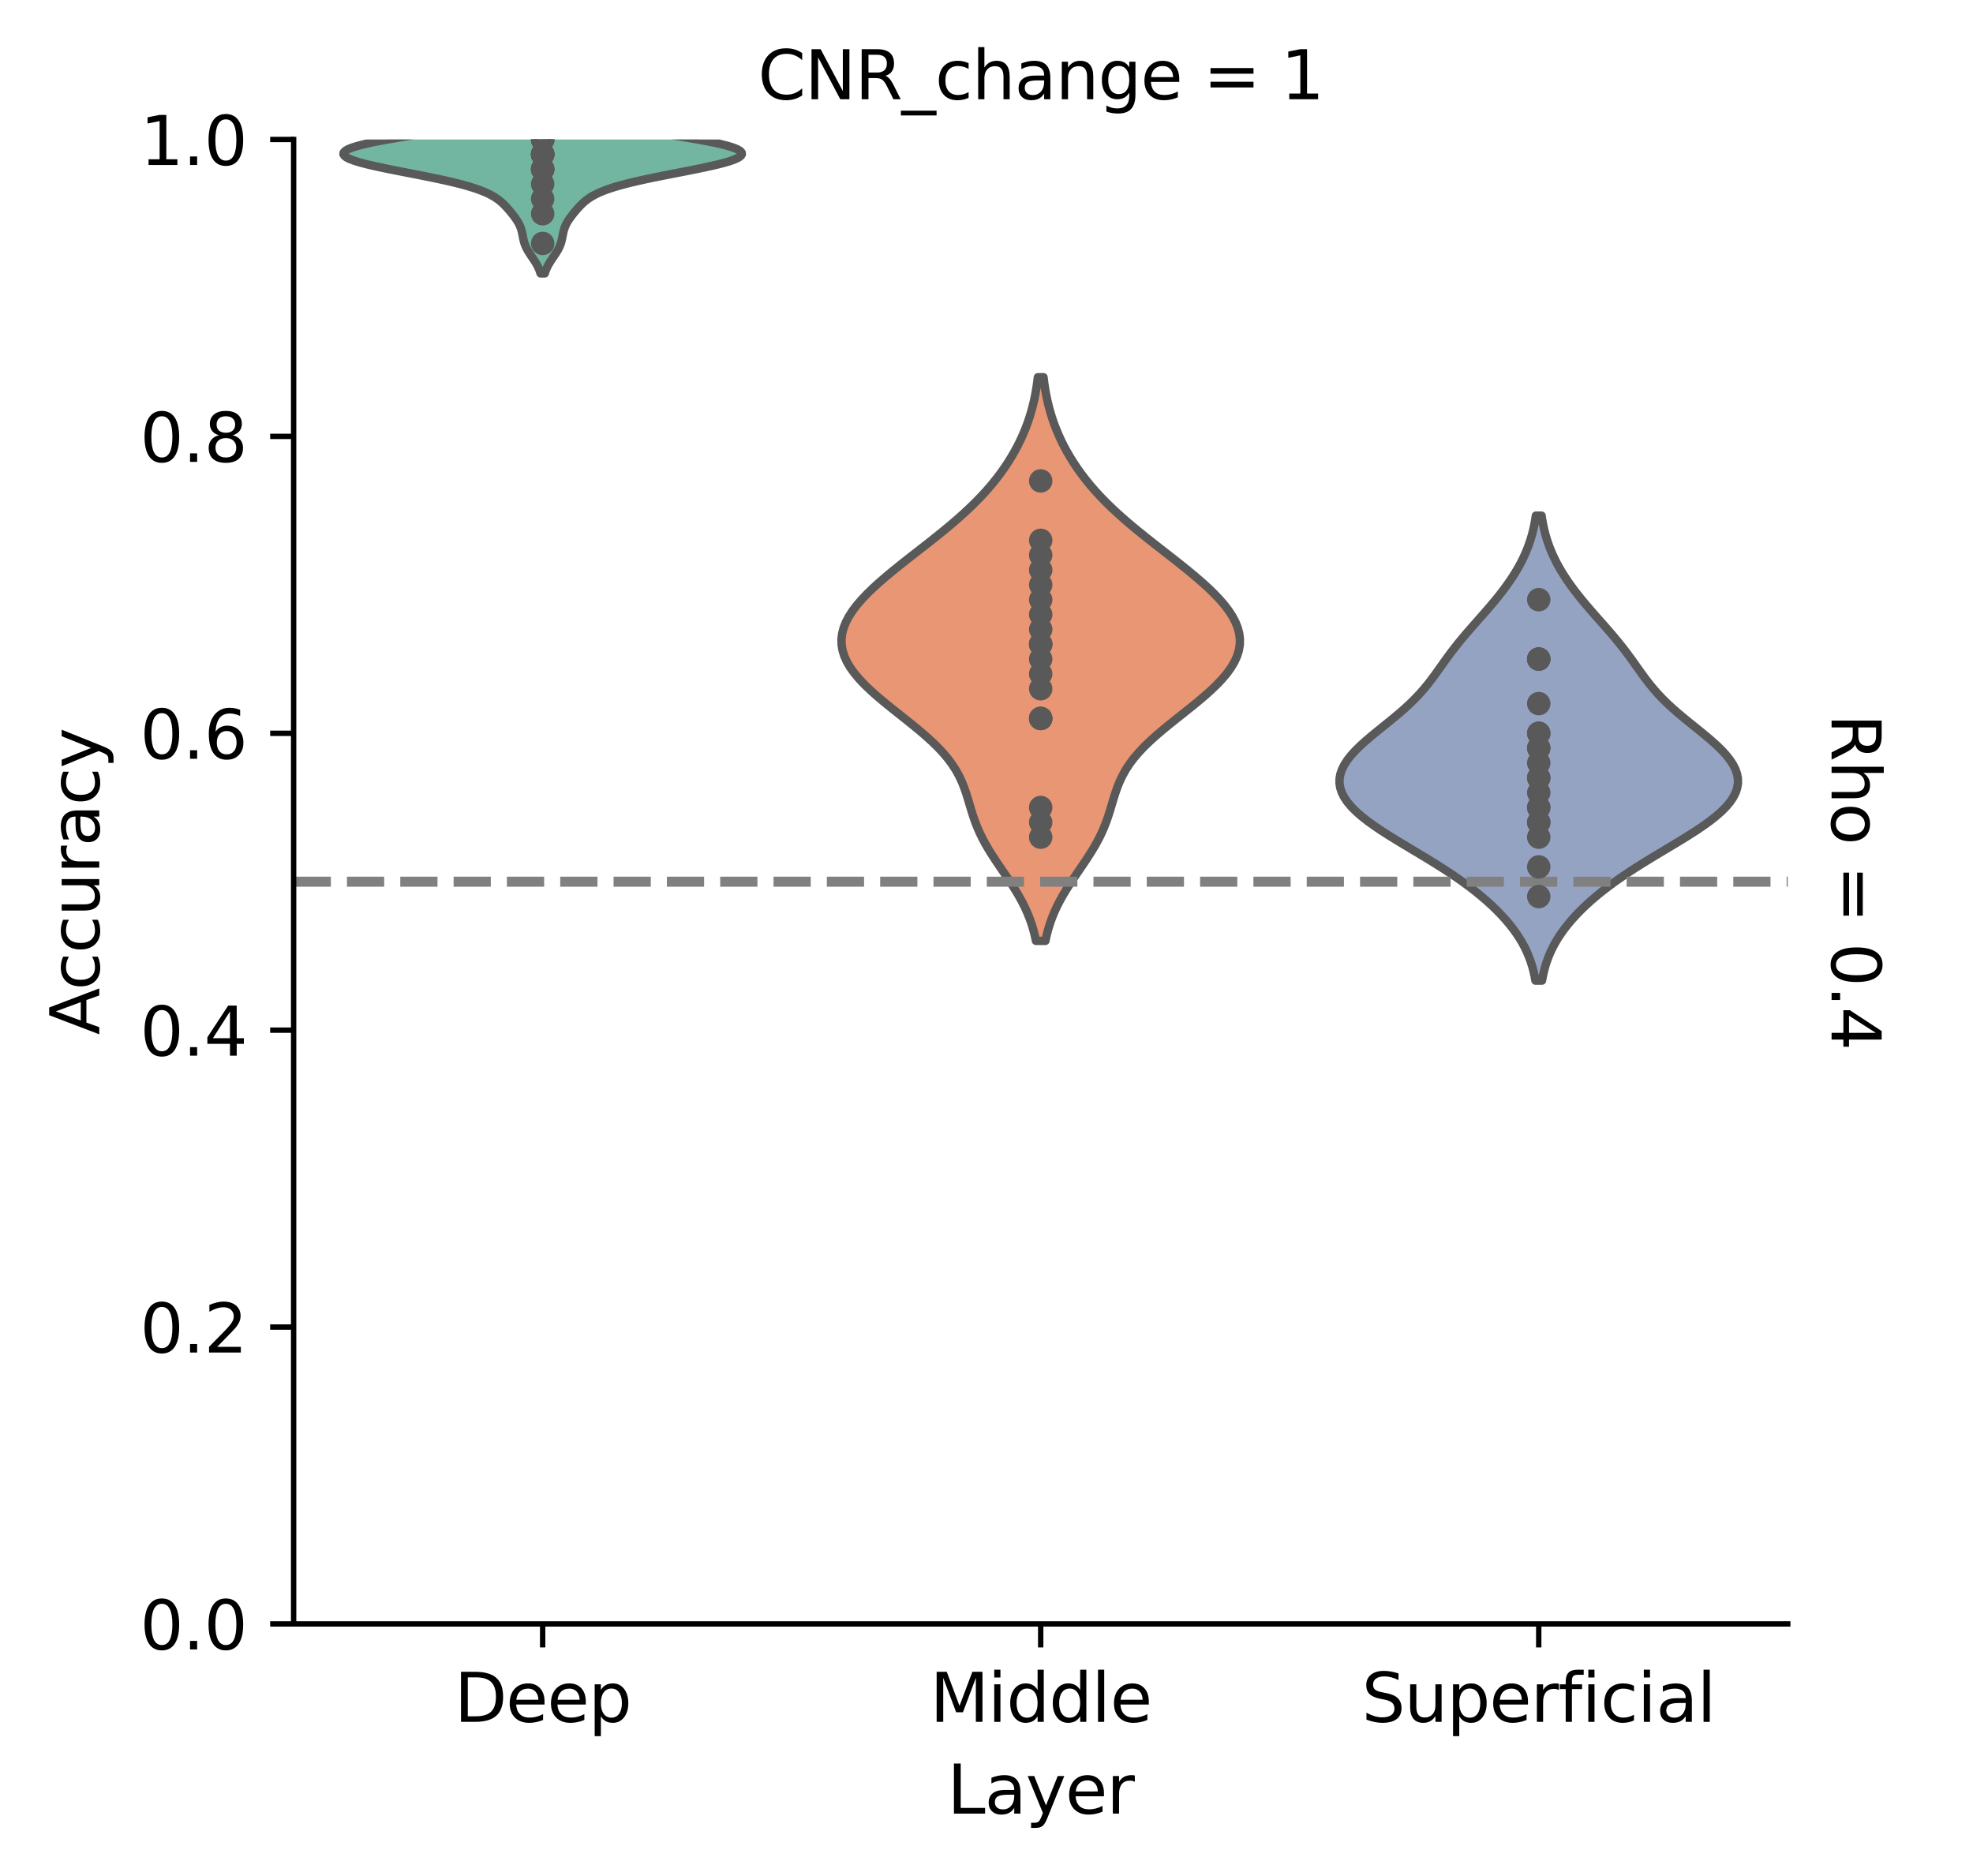 <?xml version="1.0" encoding="utf-8" standalone="no"?>
<!DOCTYPE svg PUBLIC "-//W3C//DTD SVG 1.1//EN"
  "http://www.w3.org/Graphics/SVG/1.1/DTD/svg11.dtd">
<svg xmlns:xlink="http://www.w3.org/1999/xlink" width="294.171pt" height="279.675pt" viewBox="0 0 294.171 279.675" xmlns="http://www.w3.org/2000/svg" version="1.1">
 <defs>
  <style type="text/css">*{stroke-linejoin: round; stroke-linecap: butt}</style>
 </defs>
 <g id="figure_1">
  <g id="patch_1">
   <path d="M 0 279.675 
L 294.171 279.675 
L 294.171 0 
L 0 0 
z
" style="fill: #ffffff"/>
  </g>
  <g id="axes_1">
   <g id="patch_2">
    <path d="M 43.781 242.118 
L 266.551 242.118 
L 266.551 20.798 
L 43.781 20.798 
z
" style="fill: #ffffff"/>
   </g>
   <g id="PolyCollection_1">
    <defs>
     <path id="mba2d0cc993" d="M 81.228 -238.915 
L 80.591 -238.915 
L 80.515 -239.161 
L 80.426 -239.408 
L 80.324 -239.655 
L 80.209 -239.902 
L 80.081 -240.148 
L 79.941 -240.395 
L 79.791 -240.642 
L 79.632 -240.889 
L 79.468 -241.136 
L 79.301 -241.382 
L 79.133 -241.629 
L 78.97 -241.876 
L 78.813 -242.123 
L 78.666 -242.369 
L 78.532 -242.616 
L 78.411 -242.863 
L 78.305 -243.11 
L 78.215 -243.357 
L 78.138 -243.603 
L 78.074 -243.85 
L 78.018 -244.097 
L 77.97 -244.344 
L 77.923 -244.59 
L 77.874 -244.837 
L 77.82 -245.084 
L 77.757 -245.331 
L 77.682 -245.578 
L 77.593 -245.824 
L 77.488 -246.071 
L 77.367 -246.318 
L 77.23 -246.565 
L 77.078 -246.811 
L 76.914 -247.058 
L 76.737 -247.305 
L 76.552 -247.552 
L 76.359 -247.799 
L 76.158 -248.045 
L 75.952 -248.292 
L 75.739 -248.539 
L 75.517 -248.786 
L 75.285 -249.032 
L 75.037 -249.279 
L 74.769 -249.526 
L 74.475 -249.773 
L 74.148 -250.02 
L 73.781 -250.266 
L 73.366 -250.513 
L 72.896 -250.76 
L 72.363 -251.007 
L 71.762 -251.253 
L 71.087 -251.5 
L 70.334 -251.747 
L 69.501 -251.994 
L 68.589 -252.241 
L 67.6 -252.487 
L 66.538 -252.734 
L 65.411 -252.981 
L 64.228 -253.228 
L 63.002 -253.474 
L 61.747 -253.721 
L 60.479 -253.968 
L 59.216 -254.215 
L 57.978 -254.462 
L 56.784 -254.708 
L 55.656 -254.955 
L 54.615 -255.202 
L 53.679 -255.449 
L 52.87 -255.695 
L 52.204 -255.942 
L 51.696 -256.189 
L 51.361 -256.436 
L 51.207 -256.683 
L 51.242 -256.929 
L 51.469 -257.176 
L 51.887 -257.423 
L 52.493 -257.67 
L 53.279 -257.916 
L 54.233 -258.163 
L 55.34 -258.41 
L 56.582 -258.657 
L 57.94 -258.904 
L 59.39 -259.15 
L 60.91 -259.397 
L 62.474 -259.644 
L 64.058 -259.891 
L 65.637 -260.137 
L 67.19 -260.384 
L 68.696 -260.631 
L 70.136 -260.878 
L 71.495 -261.125 
L 72.762 -261.371 
L 73.926 -261.618 
L 74.984 -261.865 
L 75.932 -262.112 
L 76.772 -262.358 
L 77.505 -262.605 
L 78.138 -262.852 
L 78.678 -263.099 
L 79.132 -263.346 
L 82.687 -263.346 
L 82.687 -263.346 
L 83.141 -263.099 
L 83.681 -262.852 
L 84.314 -262.605 
L 85.047 -262.358 
L 85.887 -262.112 
L 86.835 -261.865 
L 87.893 -261.618 
L 89.057 -261.371 
L 90.324 -261.125 
L 91.683 -260.878 
L 93.123 -260.631 
L 94.629 -260.384 
L 96.182 -260.137 
L 97.762 -259.891 
L 99.345 -259.644 
L 100.909 -259.397 
L 102.429 -259.15 
L 103.879 -258.904 
L 105.237 -258.657 
L 106.479 -258.41 
L 107.586 -258.163 
L 108.54 -257.916 
L 109.326 -257.67 
L 109.932 -257.423 
L 110.35 -257.176 
L 110.577 -256.929 
L 110.612 -256.683 
L 110.458 -256.436 
L 110.123 -256.189 
L 109.615 -255.942 
L 108.949 -255.695 
L 108.14 -255.449 
L 107.204 -255.202 
L 106.163 -254.955 
L 105.035 -254.708 
L 103.841 -254.462 
L 102.603 -254.215 
L 101.34 -253.968 
L 100.072 -253.721 
L 98.817 -253.474 
L 97.591 -253.228 
L 96.408 -252.981 
L 95.281 -252.734 
L 94.219 -252.487 
L 93.23 -252.241 
L 92.318 -251.994 
L 91.485 -251.747 
L 90.732 -251.5 
L 90.057 -251.253 
L 89.456 -251.007 
L 88.923 -250.76 
L 88.453 -250.513 
L 88.038 -250.266 
L 87.671 -250.02 
L 87.344 -249.773 
L 87.05 -249.526 
L 86.782 -249.279 
L 86.534 -249.032 
L 86.302 -248.786 
L 86.08 -248.539 
L 85.867 -248.292 
L 85.661 -248.045 
L 85.461 -247.799 
L 85.267 -247.552 
L 85.082 -247.305 
L 84.906 -247.058 
L 84.741 -246.811 
L 84.589 -246.565 
L 84.452 -246.318 
L 84.331 -246.071 
L 84.226 -245.824 
L 84.137 -245.578 
L 84.062 -245.331 
L 83.999 -245.084 
L 83.945 -244.837 
L 83.896 -244.59 
L 83.85 -244.344 
L 83.801 -244.097 
L 83.746 -243.85 
L 83.681 -243.603 
L 83.604 -243.357 
L 83.514 -243.11 
L 83.408 -242.863 
L 83.287 -242.616 
L 83.153 -242.369 
L 83.006 -242.123 
L 82.849 -241.876 
L 82.686 -241.629 
L 82.518 -241.382 
L 82.351 -241.136 
L 82.187 -240.889 
L 82.028 -240.642 
L 81.878 -240.395 
L 81.738 -240.148 
L 81.61 -239.902 
L 81.495 -239.655 
L 81.393 -239.408 
L 81.304 -239.161 
L 81.228 -238.915 
z
" style="stroke: #595959; stroke-width: 1.25"/>
    </defs>
    <g clip-path="url(#p97685dfaa1)">
     <use xlink:href="#mba2d0cc993" x="0" y="279.675" style="fill: #72b6a1; stroke: #595959; stroke-width: 1.25"/>
    </g>
   </g>
   <g id="PolyCollection_2">
    <defs>
     <path id="maf8736cec7" d="M 155.871 -139.4 
L 154.461 -139.4 
L 154.276 -140.249 
L 154.055 -141.098 
L 153.795 -141.946 
L 153.494 -142.795 
L 153.149 -143.644 
L 152.76 -144.493 
L 152.328 -145.341 
L 151.856 -146.19 
L 151.347 -147.039 
L 150.809 -147.888 
L 150.247 -148.737 
L 149.672 -149.585 
L 149.092 -150.434 
L 148.518 -151.283 
L 147.962 -152.132 
L 147.431 -152.98 
L 146.934 -153.829 
L 146.477 -154.678 
L 146.063 -155.527 
L 145.694 -156.375 
L 145.365 -157.224 
L 145.072 -158.073 
L 144.804 -158.922 
L 144.55 -159.771 
L 144.297 -160.619 
L 144.028 -161.468 
L 143.73 -162.317 
L 143.387 -163.166 
L 142.985 -164.014 
L 142.515 -164.863 
L 141.967 -165.712 
L 141.336 -166.561 
L 140.623 -167.41 
L 139.828 -168.258 
L 138.957 -169.107 
L 138.02 -169.956 
L 137.028 -170.805 
L 135.995 -171.653 
L 134.934 -172.502 
L 133.863 -173.351 
L 132.798 -174.2 
L 131.755 -175.048 
L 130.75 -175.897 
L 129.798 -176.746 
L 128.913 -177.595 
L 128.108 -178.444 
L 127.395 -179.292 
L 126.782 -180.141 
L 126.279 -180.99 
L 125.893 -181.839 
L 125.626 -182.687 
L 125.483 -183.536 
L 125.463 -184.385 
L 125.567 -185.234 
L 125.79 -186.082 
L 126.129 -186.931 
L 126.577 -187.78 
L 127.128 -188.629 
L 127.774 -189.478 
L 128.505 -190.326 
L 129.314 -191.175 
L 130.19 -192.024 
L 131.125 -192.873 
L 132.108 -193.721 
L 133.131 -194.57 
L 134.183 -195.419 
L 135.257 -196.268 
L 136.342 -197.117 
L 137.431 -197.965 
L 138.515 -198.814 
L 139.586 -199.663 
L 140.637 -200.512 
L 141.662 -201.36 
L 142.654 -202.209 
L 143.61 -203.058 
L 144.525 -203.907 
L 145.398 -204.755 
L 146.226 -205.604 
L 147.009 -206.453 
L 147.747 -207.302 
L 148.44 -208.151 
L 149.09 -208.999 
L 149.698 -209.848 
L 150.266 -210.697 
L 150.795 -211.546 
L 151.286 -212.394 
L 151.741 -213.243 
L 152.161 -214.092 
L 152.546 -214.941 
L 152.898 -215.79 
L 153.217 -216.638 
L 153.505 -217.487 
L 153.761 -218.336 
L 153.989 -219.185 
L 154.189 -220.033 
L 154.362 -220.882 
L 154.511 -221.731 
L 154.638 -222.58 
L 154.745 -223.428 
L 155.587 -223.428 
L 155.587 -223.428 
L 155.694 -222.58 
L 155.821 -221.731 
L 155.97 -220.882 
L 156.143 -220.033 
L 156.343 -219.185 
L 156.571 -218.336 
L 156.827 -217.487 
L 157.115 -216.638 
L 157.434 -215.79 
L 157.786 -214.941 
L 158.171 -214.092 
L 158.591 -213.243 
L 159.046 -212.394 
L 159.537 -211.546 
L 160.066 -210.697 
L 160.634 -209.848 
L 161.242 -208.999 
L 161.892 -208.151 
L 162.586 -207.302 
L 163.323 -206.453 
L 164.106 -205.604 
L 164.934 -204.755 
L 165.807 -203.907 
L 166.722 -203.058 
L 167.678 -202.209 
L 168.67 -201.36 
L 169.695 -200.512 
L 170.746 -199.663 
L 171.817 -198.814 
L 172.901 -197.965 
L 173.99 -197.117 
L 175.075 -196.268 
L 176.149 -195.419 
L 177.201 -194.57 
L 178.224 -193.721 
L 179.207 -192.873 
L 180.142 -192.024 
L 181.018 -191.175 
L 181.827 -190.326 
L 182.558 -189.478 
L 183.204 -188.629 
L 183.755 -187.78 
L 184.203 -186.931 
L 184.542 -186.082 
L 184.765 -185.234 
L 184.869 -184.385 
L 184.849 -183.536 
L 184.706 -182.687 
L 184.44 -181.839 
L 184.053 -180.99 
L 183.55 -180.141 
L 182.938 -179.292 
L 182.224 -178.444 
L 181.419 -177.595 
L 180.534 -176.746 
L 179.582 -175.897 
L 178.577 -175.048 
L 177.534 -174.2 
L 176.469 -173.351 
L 175.398 -172.502 
L 174.338 -171.653 
L 173.304 -170.805 
L 172.312 -169.956 
L 171.375 -169.107 
L 170.504 -168.258 
L 169.709 -167.41 
L 168.996 -166.561 
L 168.365 -165.712 
L 167.817 -164.863 
L 167.347 -164.014 
L 166.945 -163.166 
L 166.602 -162.317 
L 166.304 -161.468 
L 166.035 -160.619 
L 165.782 -159.771 
L 165.528 -158.922 
L 165.26 -158.073 
L 164.967 -157.224 
L 164.638 -156.375 
L 164.269 -155.527 
L 163.855 -154.678 
L 163.398 -153.829 
L 162.901 -152.98 
L 162.37 -152.132 
L 161.814 -151.283 
L 161.24 -150.434 
L 160.661 -149.585 
L 160.085 -148.737 
L 159.523 -147.888 
L 158.985 -147.039 
L 158.476 -146.19 
L 158.004 -145.341 
L 157.572 -144.493 
L 157.183 -143.644 
L 156.838 -142.795 
L 156.537 -141.946 
L 156.277 -141.098 
L 156.056 -140.249 
L 155.871 -139.4 
z
" style="stroke: #595959; stroke-width: 1.25"/>
    </defs>
    <g clip-path="url(#p97685dfaa1)">
     <use xlink:href="#maf8736cec7" x="0" y="279.675" style="fill: #e99675; stroke: #595959; stroke-width: 1.25"/>
    </g>
   </g>
   <g id="PolyCollection_3">
    <defs>
     <path id="m2c434d4152" d="M 229.914 -133.474 
L 228.931 -133.474 
L 228.801 -134.174 
L 228.644 -134.874 
L 228.457 -135.575 
L 228.238 -136.275 
L 227.983 -136.975 
L 227.691 -137.675 
L 227.359 -138.376 
L 226.985 -139.076 
L 226.569 -139.776 
L 226.108 -140.476 
L 225.604 -141.176 
L 225.055 -141.877 
L 224.462 -142.577 
L 223.825 -143.277 
L 223.143 -143.977 
L 222.417 -144.678 
L 221.646 -145.378 
L 220.831 -146.078 
L 219.97 -146.778 
L 219.064 -147.478 
L 218.113 -148.179 
L 217.118 -148.879 
L 216.08 -149.579 
L 215.004 -150.279 
L 213.893 -150.98 
L 212.754 -151.68 
L 211.595 -152.38 
L 210.425 -153.08 
L 209.257 -153.78 
L 208.101 -154.481 
L 206.972 -155.181 
L 205.883 -155.881 
L 204.848 -156.581 
L 203.88 -157.282 
L 202.991 -157.982 
L 202.193 -158.682 
L 201.495 -159.382 
L 200.905 -160.082 
L 200.428 -160.783 
L 200.071 -161.483 
L 199.834 -162.183 
L 199.72 -162.883 
L 199.727 -163.584 
L 199.854 -164.284 
L 200.097 -164.984 
L 200.451 -165.684 
L 200.908 -166.384 
L 201.461 -167.085 
L 202.1 -167.785 
L 202.812 -168.485 
L 203.585 -169.185 
L 204.405 -169.886 
L 205.257 -170.586 
L 206.125 -171.286 
L 206.995 -171.986 
L 207.853 -172.687 
L 208.686 -173.387 
L 209.485 -174.087 
L 210.243 -174.787 
L 210.955 -175.487 
L 211.62 -176.188 
L 212.24 -176.888 
L 212.82 -177.588 
L 213.366 -178.288 
L 213.887 -178.989 
L 214.391 -179.689 
L 214.889 -180.389 
L 215.388 -181.089 
L 215.895 -181.789 
L 216.417 -182.49 
L 216.957 -183.19 
L 217.515 -183.89 
L 218.093 -184.59 
L 218.687 -185.291 
L 219.294 -185.991 
L 219.91 -186.691 
L 220.53 -187.391 
L 221.147 -188.091 
L 221.758 -188.792 
L 222.358 -189.492 
L 222.943 -190.192 
L 223.509 -190.892 
L 224.054 -191.593 
L 224.574 -192.293 
L 225.069 -192.993 
L 225.537 -193.693 
L 225.977 -194.393 
L 226.388 -195.094 
L 226.769 -195.794 
L 227.12 -196.494 
L 227.44 -197.194 
L 227.731 -197.895 
L 227.991 -198.595 
L 228.223 -199.295 
L 228.427 -199.995 
L 228.604 -200.695 
L 228.757 -201.396 
L 228.887 -202.096 
L 228.996 -202.796 
L 229.849 -202.796 
L 229.849 -202.796 
L 229.958 -202.096 
L 230.088 -201.396 
L 230.241 -200.695 
L 230.418 -199.995 
L 230.622 -199.295 
L 230.854 -198.595 
L 231.115 -197.895 
L 231.405 -197.194 
L 231.725 -196.494 
L 232.076 -195.794 
L 232.457 -195.094 
L 232.868 -194.393 
L 233.308 -193.693 
L 233.776 -192.993 
L 234.271 -192.293 
L 234.791 -191.593 
L 235.336 -190.892 
L 235.902 -190.192 
L 236.487 -189.492 
L 237.087 -188.792 
L 237.698 -188.091 
L 238.316 -187.391 
L 238.935 -186.691 
L 239.551 -185.991 
L 240.158 -185.291 
L 240.752 -184.59 
L 241.33 -183.89 
L 241.888 -183.19 
L 242.428 -182.49 
L 242.95 -181.789 
L 243.457 -181.089 
L 243.956 -180.389 
L 244.454 -179.689 
L 244.958 -178.989 
L 245.479 -178.288 
L 246.025 -177.588 
L 246.605 -176.888 
L 247.225 -176.188 
L 247.89 -175.487 
L 248.602 -174.787 
L 249.36 -174.087 
L 250.159 -173.387 
L 250.993 -172.687 
L 251.85 -171.986 
L 252.72 -171.286 
L 253.588 -170.586 
L 254.44 -169.886 
L 255.26 -169.185 
L 256.033 -168.485 
L 256.745 -167.785 
L 257.384 -167.085 
L 257.937 -166.384 
L 258.394 -165.684 
L 258.748 -164.984 
L 258.991 -164.284 
L 259.118 -163.584 
L 259.125 -162.883 
L 259.011 -162.183 
L 258.774 -161.483 
L 258.417 -160.783 
L 257.94 -160.082 
L 257.35 -159.382 
L 256.652 -158.682 
L 255.854 -157.982 
L 254.965 -157.282 
L 253.997 -156.581 
L 252.962 -155.881 
L 251.873 -155.181 
L 250.744 -154.481 
L 249.588 -153.78 
L 248.42 -153.08 
L 247.25 -152.38 
L 246.091 -151.68 
L 244.952 -150.98 
L 243.842 -150.279 
L 242.765 -149.579 
L 241.728 -148.879 
L 240.732 -148.179 
L 239.781 -147.478 
L 238.875 -146.778 
L 238.014 -146.078 
L 237.199 -145.378 
L 236.428 -144.678 
L 235.702 -143.977 
L 235.02 -143.277 
L 234.383 -142.577 
L 233.79 -141.877 
L 233.241 -141.176 
L 232.737 -140.476 
L 232.277 -139.776 
L 231.86 -139.076 
L 231.486 -138.376 
L 231.154 -137.675 
L 230.862 -136.975 
L 230.607 -136.275 
L 230.388 -135.575 
L 230.202 -134.874 
L 230.044 -134.174 
L 229.914 -133.474 
z
" style="stroke: #595959; stroke-width: 1.25"/>
    </defs>
    <g clip-path="url(#p97685dfaa1)">
     <use xlink:href="#m2c434d4152" x="0" y="279.675" style="fill: #95a3c3; stroke: #595959; stroke-width: 1.25"/>
    </g>
   </g>
   <g id="matplotlib.axis_1">
    <g id="xtick_1">
     <g id="line2d_1">
      <defs>
       <path id="m6fa918fee9" d="M 0 0 
L 0 3.5 
" style="stroke: #000000; stroke-width: 0.8"/>
      </defs>
      <g>
       <use xlink:href="#m6fa918fee9" x="80.91" y="242.118" style="stroke: #000000; stroke-width: 0.8"/>
      </g>
     </g>
     <g id="text_1">
      <!-- Deep -->
      <g transform="translate(67.732 256.717) scale(0.1 -0.1)">
       <defs>
        <path id="DejaVuSans-44" d="M 1259 4147 
L 1259 519 
L 2022 519 
Q 2988 519 3436 956 
Q 3884 1394 3884 2338 
Q 3884 3275 3436 3711 
Q 2988 4147 2022 4147 
L 1259 4147 
z
M 628 4666 
L 1925 4666 
Q 3281 4666 3915 4102 
Q 4550 3538 4550 2338 
Q 4550 1131 3912 565 
Q 3275 0 1925 0 
L 628 0 
L 628 4666 
z
" transform="scale(0.016)"/>
        <path id="DejaVuSans-65" d="M 3597 1894 
L 3597 1613 
L 953 1613 
Q 991 1019 1311 708 
Q 1631 397 2203 397 
Q 2534 397 2845 478 
Q 3156 559 3463 722 
L 3463 178 
Q 3153 47 2828 -22 
Q 2503 -91 2169 -91 
Q 1331 -91 842 396 
Q 353 884 353 1716 
Q 353 2575 817 3079 
Q 1281 3584 2069 3584 
Q 2775 3584 3186 3129 
Q 3597 2675 3597 1894 
z
M 3022 2063 
Q 3016 2534 2758 2815 
Q 2500 3097 2075 3097 
Q 1594 3097 1305 2825 
Q 1016 2553 972 2059 
L 3022 2063 
z
" transform="scale(0.016)"/>
        <path id="DejaVuSans-70" d="M 1159 525 
L 1159 -1331 
L 581 -1331 
L 581 3500 
L 1159 3500 
L 1159 2969 
Q 1341 3281 1617 3432 
Q 1894 3584 2278 3584 
Q 2916 3584 3314 3078 
Q 3713 2572 3713 1747 
Q 3713 922 3314 415 
Q 2916 -91 2278 -91 
Q 1894 -91 1617 61 
Q 1341 213 1159 525 
z
M 3116 1747 
Q 3116 2381 2855 2742 
Q 2594 3103 2138 3103 
Q 1681 3103 1420 2742 
Q 1159 2381 1159 1747 
Q 1159 1113 1420 752 
Q 1681 391 2138 391 
Q 2594 391 2855 752 
Q 3116 1113 3116 1747 
z
" transform="scale(0.016)"/>
       </defs>
       <use xlink:href="#DejaVuSans-44"/>
       <use xlink:href="#DejaVuSans-65" x="77.002"/>
       <use xlink:href="#DejaVuSans-65" x="138.525"/>
       <use xlink:href="#DejaVuSans-70" x="200.049"/>
      </g>
     </g>
    </g>
    <g id="xtick_2">
     <g id="line2d_2">
      <g>
       <use xlink:href="#m6fa918fee9" x="155.166" y="242.118" style="stroke: #000000; stroke-width: 0.8"/>
      </g>
     </g>
     <g id="text_2">
      <!-- Middle -->
      <g transform="translate(138.649 256.717) scale(0.1 -0.1)">
       <defs>
        <path id="DejaVuSans-4d" d="M 628 4666 
L 1569 4666 
L 2759 1491 
L 3956 4666 
L 4897 4666 
L 4897 0 
L 4281 0 
L 4281 4097 
L 3078 897 
L 2444 897 
L 1241 4097 
L 1241 0 
L 628 0 
L 628 4666 
z
" transform="scale(0.016)"/>
        <path id="DejaVuSans-69" d="M 603 3500 
L 1178 3500 
L 1178 0 
L 603 0 
L 603 3500 
z
M 603 4863 
L 1178 4863 
L 1178 4134 
L 603 4134 
L 603 4863 
z
" transform="scale(0.016)"/>
        <path id="DejaVuSans-64" d="M 2906 2969 
L 2906 4863 
L 3481 4863 
L 3481 0 
L 2906 0 
L 2906 525 
Q 2725 213 2448 61 
Q 2172 -91 1784 -91 
Q 1150 -91 751 415 
Q 353 922 353 1747 
Q 353 2572 751 3078 
Q 1150 3584 1784 3584 
Q 2172 3584 2448 3432 
Q 2725 3281 2906 2969 
z
M 947 1747 
Q 947 1113 1208 752 
Q 1469 391 1925 391 
Q 2381 391 2643 752 
Q 2906 1113 2906 1747 
Q 2906 2381 2643 2742 
Q 2381 3103 1925 3103 
Q 1469 3103 1208 2742 
Q 947 2381 947 1747 
z
" transform="scale(0.016)"/>
        <path id="DejaVuSans-6c" d="M 603 4863 
L 1178 4863 
L 1178 0 
L 603 0 
L 603 4863 
z
" transform="scale(0.016)"/>
       </defs>
       <use xlink:href="#DejaVuSans-4d"/>
       <use xlink:href="#DejaVuSans-69" x="86.279"/>
       <use xlink:href="#DejaVuSans-64" x="114.062"/>
       <use xlink:href="#DejaVuSans-64" x="177.539"/>
       <use xlink:href="#DejaVuSans-6c" x="241.016"/>
       <use xlink:href="#DejaVuSans-65" x="268.799"/>
      </g>
     </g>
    </g>
    <g id="xtick_3">
     <g id="line2d_3">
      <g>
       <use xlink:href="#m6fa918fee9" x="229.423" y="242.118" style="stroke: #000000; stroke-width: 0.8"/>
      </g>
     </g>
     <g id="text_3">
      <!-- Superficial -->
      <g transform="translate(203.033 256.717) scale(0.1 -0.1)">
       <defs>
        <path id="DejaVuSans-53" d="M 3425 4513 
L 3425 3897 
Q 3066 4069 2747 4153 
Q 2428 4238 2131 4238 
Q 1616 4238 1336 4038 
Q 1056 3838 1056 3469 
Q 1056 3159 1242 3001 
Q 1428 2844 1947 2747 
L 2328 2669 
Q 3034 2534 3370 2195 
Q 3706 1856 3706 1288 
Q 3706 609 3251 259 
Q 2797 -91 1919 -91 
Q 1588 -91 1214 -16 
Q 841 59 441 206 
L 441 856 
Q 825 641 1194 531 
Q 1563 422 1919 422 
Q 2459 422 2753 634 
Q 3047 847 3047 1241 
Q 3047 1584 2836 1778 
Q 2625 1972 2144 2069 
L 1759 2144 
Q 1053 2284 737 2584 
Q 422 2884 422 3419 
Q 422 4038 858 4394 
Q 1294 4750 2059 4750 
Q 2388 4750 2728 4690 
Q 3069 4631 3425 4513 
z
" transform="scale(0.016)"/>
        <path id="DejaVuSans-75" d="M 544 1381 
L 544 3500 
L 1119 3500 
L 1119 1403 
Q 1119 906 1312 657 
Q 1506 409 1894 409 
Q 2359 409 2629 706 
Q 2900 1003 2900 1516 
L 2900 3500 
L 3475 3500 
L 3475 0 
L 2900 0 
L 2900 538 
Q 2691 219 2414 64 
Q 2138 -91 1772 -91 
Q 1169 -91 856 284 
Q 544 659 544 1381 
z
M 1991 3584 
L 1991 3584 
z
" transform="scale(0.016)"/>
        <path id="DejaVuSans-72" d="M 2631 2963 
Q 2534 3019 2420 3045 
Q 2306 3072 2169 3072 
Q 1681 3072 1420 2755 
Q 1159 2438 1159 1844 
L 1159 0 
L 581 0 
L 581 3500 
L 1159 3500 
L 1159 2956 
Q 1341 3275 1631 3429 
Q 1922 3584 2338 3584 
Q 2397 3584 2469 3576 
Q 2541 3569 2628 3553 
L 2631 2963 
z
" transform="scale(0.016)"/>
        <path id="DejaVuSans-66" d="M 2375 4863 
L 2375 4384 
L 1825 4384 
Q 1516 4384 1395 4259 
Q 1275 4134 1275 3809 
L 1275 3500 
L 2222 3500 
L 2222 3053 
L 1275 3053 
L 1275 0 
L 697 0 
L 697 3053 
L 147 3053 
L 147 3500 
L 697 3500 
L 697 3744 
Q 697 4328 969 4595 
Q 1241 4863 1831 4863 
L 2375 4863 
z
" transform="scale(0.016)"/>
        <path id="DejaVuSans-63" d="M 3122 3366 
L 3122 2828 
Q 2878 2963 2633 3030 
Q 2388 3097 2138 3097 
Q 1578 3097 1268 2742 
Q 959 2388 959 1747 
Q 959 1106 1268 751 
Q 1578 397 2138 397 
Q 2388 397 2633 464 
Q 2878 531 3122 666 
L 3122 134 
Q 2881 22 2623 -34 
Q 2366 -91 2075 -91 
Q 1284 -91 818 406 
Q 353 903 353 1747 
Q 353 2603 823 3093 
Q 1294 3584 2113 3584 
Q 2378 3584 2631 3529 
Q 2884 3475 3122 3366 
z
" transform="scale(0.016)"/>
        <path id="DejaVuSans-61" d="M 2194 1759 
Q 1497 1759 1228 1600 
Q 959 1441 959 1056 
Q 959 750 1161 570 
Q 1363 391 1709 391 
Q 2188 391 2477 730 
Q 2766 1069 2766 1631 
L 2766 1759 
L 2194 1759 
z
M 3341 1997 
L 3341 0 
L 2766 0 
L 2766 531 
Q 2569 213 2275 61 
Q 1981 -91 1556 -91 
Q 1019 -91 701 211 
Q 384 513 384 1019 
Q 384 1609 779 1909 
Q 1175 2209 1959 2209 
L 2766 2209 
L 2766 2266 
Q 2766 2663 2505 2880 
Q 2244 3097 1772 3097 
Q 1472 3097 1187 3025 
Q 903 2953 641 2809 
L 641 3341 
Q 956 3463 1253 3523 
Q 1550 3584 1831 3584 
Q 2591 3584 2966 3190 
Q 3341 2797 3341 1997 
z
" transform="scale(0.016)"/>
       </defs>
       <use xlink:href="#DejaVuSans-53"/>
       <use xlink:href="#DejaVuSans-75" x="63.477"/>
       <use xlink:href="#DejaVuSans-70" x="126.855"/>
       <use xlink:href="#DejaVuSans-65" x="190.332"/>
       <use xlink:href="#DejaVuSans-72" x="251.855"/>
       <use xlink:href="#DejaVuSans-66" x="292.969"/>
       <use xlink:href="#DejaVuSans-69" x="328.174"/>
       <use xlink:href="#DejaVuSans-63" x="355.957"/>
       <use xlink:href="#DejaVuSans-69" x="410.938"/>
       <use xlink:href="#DejaVuSans-61" x="438.721"/>
       <use xlink:href="#DejaVuSans-6c" x="500"/>
      </g>
     </g>
    </g>
    <g id="text_4">
     <!-- Layer -->
     <g transform="translate(141.225 270.395) scale(0.1 -0.1)">
      <defs>
       <path id="DejaVuSans-4c" d="M 628 4666 
L 1259 4666 
L 1259 531 
L 3531 531 
L 3531 0 
L 628 0 
L 628 4666 
z
" transform="scale(0.016)"/>
       <path id="DejaVuSans-79" d="M 2059 -325 
Q 1816 -950 1584 -1140 
Q 1353 -1331 966 -1331 
L 506 -1331 
L 506 -850 
L 844 -850 
Q 1081 -850 1212 -737 
Q 1344 -625 1503 -206 
L 1606 56 
L 191 3500 
L 800 3500 
L 1894 763 
L 2988 3500 
L 3597 3500 
L 2059 -325 
z
" transform="scale(0.016)"/>
      </defs>
      <use xlink:href="#DejaVuSans-4c"/>
      <use xlink:href="#DejaVuSans-61" x="55.713"/>
      <use xlink:href="#DejaVuSans-79" x="116.992"/>
      <use xlink:href="#DejaVuSans-65" x="176.172"/>
      <use xlink:href="#DejaVuSans-72" x="237.695"/>
     </g>
    </g>
   </g>
   <g id="matplotlib.axis_2">
    <g id="ytick_1">
     <g id="line2d_4">
      <defs>
       <path id="m474fc69ab3" d="M 0 0 
L -3.5 0 
" style="stroke: #000000; stroke-width: 0.8"/>
      </defs>
      <g>
       <use xlink:href="#m474fc69ab3" x="43.781" y="242.118" style="stroke: #000000; stroke-width: 0.8"/>
      </g>
     </g>
     <g id="text_5">
      <!-- 0.0 -->
      <g transform="translate(20.878 245.918) scale(0.1 -0.1)">
       <defs>
        <path id="DejaVuSans-30" d="M 2034 4250 
Q 1547 4250 1301 3770 
Q 1056 3291 1056 2328 
Q 1056 1369 1301 889 
Q 1547 409 2034 409 
Q 2525 409 2770 889 
Q 3016 1369 3016 2328 
Q 3016 3291 2770 3770 
Q 2525 4250 2034 4250 
z
M 2034 4750 
Q 2819 4750 3233 4129 
Q 3647 3509 3647 2328 
Q 3647 1150 3233 529 
Q 2819 -91 2034 -91 
Q 1250 -91 836 529 
Q 422 1150 422 2328 
Q 422 3509 836 4129 
Q 1250 4750 2034 4750 
z
" transform="scale(0.016)"/>
        <path id="DejaVuSans-2e" d="M 684 794 
L 1344 794 
L 1344 0 
L 684 0 
L 684 794 
z
" transform="scale(0.016)"/>
       </defs>
       <use xlink:href="#DejaVuSans-30"/>
       <use xlink:href="#DejaVuSans-2e" x="63.623"/>
       <use xlink:href="#DejaVuSans-30" x="95.41"/>
      </g>
     </g>
    </g>
    <g id="ytick_2">
     <g id="line2d_5">
      <g>
       <use xlink:href="#m474fc69ab3" x="43.781" y="197.854" style="stroke: #000000; stroke-width: 0.8"/>
      </g>
     </g>
     <g id="text_6">
      <!-- 0.2 -->
      <g transform="translate(20.878 201.654) scale(0.1 -0.1)">
       <defs>
        <path id="DejaVuSans-32" d="M 1228 531 
L 3431 531 
L 3431 0 
L 469 0 
L 469 531 
Q 828 903 1448 1529 
Q 2069 2156 2228 2338 
Q 2531 2678 2651 2914 
Q 2772 3150 2772 3378 
Q 2772 3750 2511 3984 
Q 2250 4219 1831 4219 
Q 1534 4219 1204 4116 
Q 875 4013 500 3803 
L 500 4441 
Q 881 4594 1212 4672 
Q 1544 4750 1819 4750 
Q 2544 4750 2975 4387 
Q 3406 4025 3406 3419 
Q 3406 3131 3298 2873 
Q 3191 2616 2906 2266 
Q 2828 2175 2409 1742 
Q 1991 1309 1228 531 
z
" transform="scale(0.016)"/>
       </defs>
       <use xlink:href="#DejaVuSans-30"/>
       <use xlink:href="#DejaVuSans-2e" x="63.623"/>
       <use xlink:href="#DejaVuSans-32" x="95.41"/>
      </g>
     </g>
    </g>
    <g id="ytick_3">
     <g id="line2d_6">
      <g>
       <use xlink:href="#m474fc69ab3" x="43.781" y="153.59" style="stroke: #000000; stroke-width: 0.8"/>
      </g>
     </g>
     <g id="text_7">
      <!-- 0.4 -->
      <g transform="translate(20.878 157.39) scale(0.1 -0.1)">
       <defs>
        <path id="DejaVuSans-34" d="M 2419 4116 
L 825 1625 
L 2419 1625 
L 2419 4116 
z
M 2253 4666 
L 3047 4666 
L 3047 1625 
L 3713 1625 
L 3713 1100 
L 3047 1100 
L 3047 0 
L 2419 0 
L 2419 1100 
L 313 1100 
L 313 1709 
L 2253 4666 
z
" transform="scale(0.016)"/>
       </defs>
       <use xlink:href="#DejaVuSans-30"/>
       <use xlink:href="#DejaVuSans-2e" x="63.623"/>
       <use xlink:href="#DejaVuSans-34" x="95.41"/>
      </g>
     </g>
    </g>
    <g id="ytick_4">
     <g id="line2d_7">
      <g>
       <use xlink:href="#m474fc69ab3" x="43.781" y="109.326" style="stroke: #000000; stroke-width: 0.8"/>
      </g>
     </g>
     <g id="text_8">
      <!-- 0.6 -->
      <g transform="translate(20.878 113.126) scale(0.1 -0.1)">
       <defs>
        <path id="DejaVuSans-36" d="M 2113 2584 
Q 1688 2584 1439 2293 
Q 1191 2003 1191 1497 
Q 1191 994 1439 701 
Q 1688 409 2113 409 
Q 2538 409 2786 701 
Q 3034 994 3034 1497 
Q 3034 2003 2786 2293 
Q 2538 2584 2113 2584 
z
M 3366 4563 
L 3366 3988 
Q 3128 4100 2886 4159 
Q 2644 4219 2406 4219 
Q 1781 4219 1451 3797 
Q 1122 3375 1075 2522 
Q 1259 2794 1537 2939 
Q 1816 3084 2150 3084 
Q 2853 3084 3261 2657 
Q 3669 2231 3669 1497 
Q 3669 778 3244 343 
Q 2819 -91 2113 -91 
Q 1303 -91 875 529 
Q 447 1150 447 2328 
Q 447 3434 972 4092 
Q 1497 4750 2381 4750 
Q 2619 4750 2861 4703 
Q 3103 4656 3366 4563 
z
" transform="scale(0.016)"/>
       </defs>
       <use xlink:href="#DejaVuSans-30"/>
       <use xlink:href="#DejaVuSans-2e" x="63.623"/>
       <use xlink:href="#DejaVuSans-36" x="95.41"/>
      </g>
     </g>
    </g>
    <g id="ytick_5">
     <g id="line2d_8">
      <g>
       <use xlink:href="#m474fc69ab3" x="43.781" y="65.062" style="stroke: #000000; stroke-width: 0.8"/>
      </g>
     </g>
     <g id="text_9">
      <!-- 0.8 -->
      <g transform="translate(20.878 68.862) scale(0.1 -0.1)">
       <defs>
        <path id="DejaVuSans-38" d="M 2034 2216 
Q 1584 2216 1326 1975 
Q 1069 1734 1069 1313 
Q 1069 891 1326 650 
Q 1584 409 2034 409 
Q 2484 409 2743 651 
Q 3003 894 3003 1313 
Q 3003 1734 2745 1975 
Q 2488 2216 2034 2216 
z
M 1403 2484 
Q 997 2584 770 2862 
Q 544 3141 544 3541 
Q 544 4100 942 4425 
Q 1341 4750 2034 4750 
Q 2731 4750 3128 4425 
Q 3525 4100 3525 3541 
Q 3525 3141 3298 2862 
Q 3072 2584 2669 2484 
Q 3125 2378 3379 2068 
Q 3634 1759 3634 1313 
Q 3634 634 3220 271 
Q 2806 -91 2034 -91 
Q 1263 -91 848 271 
Q 434 634 434 1313 
Q 434 1759 690 2068 
Q 947 2378 1403 2484 
z
M 1172 3481 
Q 1172 3119 1398 2916 
Q 1625 2713 2034 2713 
Q 2441 2713 2670 2916 
Q 2900 3119 2900 3481 
Q 2900 3844 2670 4047 
Q 2441 4250 2034 4250 
Q 1625 4250 1398 4047 
Q 1172 3844 1172 3481 
z
" transform="scale(0.016)"/>
       </defs>
       <use xlink:href="#DejaVuSans-30"/>
       <use xlink:href="#DejaVuSans-2e" x="63.623"/>
       <use xlink:href="#DejaVuSans-38" x="95.41"/>
      </g>
     </g>
    </g>
    <g id="ytick_6">
     <g id="line2d_9">
      <g>
       <use xlink:href="#m474fc69ab3" x="43.781" y="20.798" style="stroke: #000000; stroke-width: 0.8"/>
      </g>
     </g>
     <g id="text_10">
      <!-- 1.0 -->
      <g transform="translate(20.878 24.598) scale(0.1 -0.1)">
       <defs>
        <path id="DejaVuSans-31" d="M 794 531 
L 1825 531 
L 1825 4091 
L 703 3866 
L 703 4441 
L 1819 4666 
L 2450 4666 
L 2450 531 
L 3481 531 
L 3481 0 
L 794 0 
L 794 531 
z
" transform="scale(0.016)"/>
       </defs>
       <use xlink:href="#DejaVuSans-31"/>
       <use xlink:href="#DejaVuSans-2e" x="63.623"/>
       <use xlink:href="#DejaVuSans-30" x="95.41"/>
      </g>
     </g>
    </g>
    <g id="text_11">
     <!-- Accuracy -->
     <g transform="translate(14.798 154.287) rotate(-90) scale(0.1 -0.1)">
      <defs>
       <path id="DejaVuSans-41" d="M 2188 4044 
L 1331 1722 
L 3047 1722 
L 2188 4044 
z
M 1831 4666 
L 2547 4666 
L 4325 0 
L 3669 0 
L 3244 1197 
L 1141 1197 
L 716 0 
L 50 0 
L 1831 4666 
z
" transform="scale(0.016)"/>
      </defs>
      <use xlink:href="#DejaVuSans-41"/>
      <use xlink:href="#DejaVuSans-63" x="66.658"/>
      <use xlink:href="#DejaVuSans-63" x="121.639"/>
      <use xlink:href="#DejaVuSans-75" x="176.619"/>
      <use xlink:href="#DejaVuSans-72" x="239.998"/>
      <use xlink:href="#DejaVuSans-61" x="281.111"/>
      <use xlink:href="#DejaVuSans-63" x="342.391"/>
      <use xlink:href="#DejaVuSans-79" x="397.371"/>
     </g>
    </g>
   </g>
   <g id="line2d_10">
    <path d="M 43.781 131.458 
L 266.551 131.458 
" clip-path="url(#p97685dfaa1)" style="fill: none; stroke-dasharray: 5.55,2.4; stroke-dashoffset: 0; stroke: #808080; stroke-width: 1.5"/>
   </g>
   <g id="patch_3">
    <path d="M 43.781 242.118 
L 43.781 20.798 
" style="fill: none; stroke: #000000; stroke-width: 0.8; stroke-linejoin: miter; stroke-linecap: square"/>
   </g>
   <g id="patch_4">
    <path d="M 43.781 242.118 
L 266.551 242.118 
" style="fill: none; stroke: #000000; stroke-width: 0.8; stroke-linejoin: miter; stroke-linecap: square"/>
   </g>
   <g id="PathCollection_1">
    <defs>
     <path id="md8bd85cbaf" d="M 0 1.25 
C 0.332 1.25 0.649 1.118 0.884 0.884 
C 1.118 0.649 1.25 0.332 1.25 0 
C 1.25 -0.332 1.118 -0.649 0.884 -0.884 
C 0.649 -1.118 0.332 -1.25 0 -1.25 
C -0.332 -1.25 -0.649 -1.118 -0.884 -0.884 
C -1.118 -0.649 -1.25 -0.332 -1.25 0 
C -1.25 0.332 -1.118 0.649 -0.884 0.884 
C -0.649 1.118 -0.332 1.25 0 1.25 
z
" style="stroke: #595959"/>
    </defs>
    <g clip-path="url(#p97685dfaa1)">
     <use xlink:href="#md8bd85cbaf" x="80.91" y="20.798" style="fill: #595959; stroke: #595959"/>
     <use xlink:href="#md8bd85cbaf" x="80.91" y="25.225" style="fill: #595959; stroke: #595959"/>
     <use xlink:href="#md8bd85cbaf" x="80.91" y="23.012" style="fill: #595959; stroke: #595959"/>
     <use xlink:href="#md8bd85cbaf" x="80.91" y="25.225" style="fill: #595959; stroke: #595959"/>
     <use xlink:href="#md8bd85cbaf" x="80.91" y="23.012" style="fill: #595959; stroke: #595959"/>
     <use xlink:href="#md8bd85cbaf" x="80.91" y="20.798" style="fill: #595959; stroke: #595959"/>
     <use xlink:href="#md8bd85cbaf" x="80.91" y="23.012" style="fill: #595959; stroke: #595959"/>
     <use xlink:href="#md8bd85cbaf" x="80.91" y="36.291" style="fill: #595959; stroke: #595959"/>
     <use xlink:href="#md8bd85cbaf" x="80.91" y="29.651" style="fill: #595959; stroke: #595959"/>
     <use xlink:href="#md8bd85cbaf" x="80.91" y="23.012" style="fill: #595959; stroke: #595959"/>
     <use xlink:href="#md8bd85cbaf" x="80.91" y="20.798" style="fill: #595959; stroke: #595959"/>
     <use xlink:href="#md8bd85cbaf" x="80.91" y="31.864" style="fill: #595959; stroke: #595959"/>
     <use xlink:href="#md8bd85cbaf" x="80.91" y="25.225" style="fill: #595959; stroke: #595959"/>
     <use xlink:href="#md8bd85cbaf" x="80.91" y="23.012" style="fill: #595959; stroke: #595959"/>
     <use xlink:href="#md8bd85cbaf" x="80.91" y="25.225" style="fill: #595959; stroke: #595959"/>
     <use xlink:href="#md8bd85cbaf" x="80.91" y="27.438" style="fill: #595959; stroke: #595959"/>
     <use xlink:href="#md8bd85cbaf" x="80.91" y="23.012" style="fill: #595959; stroke: #595959"/>
     <use xlink:href="#md8bd85cbaf" x="80.91" y="20.798" style="fill: #595959; stroke: #595959"/>
     <use xlink:href="#md8bd85cbaf" x="80.91" y="20.798" style="fill: #595959; stroke: #595959"/>
     <use xlink:href="#md8bd85cbaf" x="80.91" y="23.012" style="fill: #595959; stroke: #595959"/>
    </g>
   </g>
   <g id="PathCollection_2">
    <g clip-path="url(#p97685dfaa1)">
     <use xlink:href="#md8bd85cbaf" x="155.166" y="124.819" style="fill: #595959; stroke: #595959"/>
     <use xlink:href="#md8bd85cbaf" x="155.166" y="89.408" style="fill: #595959; stroke: #595959"/>
     <use xlink:href="#md8bd85cbaf" x="155.166" y="98.26" style="fill: #595959; stroke: #595959"/>
     <use xlink:href="#md8bd85cbaf" x="155.166" y="120.392" style="fill: #595959; stroke: #595959"/>
     <use xlink:href="#md8bd85cbaf" x="155.166" y="96.047" style="fill: #595959; stroke: #595959"/>
     <use xlink:href="#md8bd85cbaf" x="155.166" y="80.555" style="fill: #595959; stroke: #595959"/>
     <use xlink:href="#md8bd85cbaf" x="155.166" y="93.834" style="fill: #595959; stroke: #595959"/>
     <use xlink:href="#md8bd85cbaf" x="155.166" y="91.621" style="fill: #595959; stroke: #595959"/>
     <use xlink:href="#md8bd85cbaf" x="155.166" y="100.474" style="fill: #595959; stroke: #595959"/>
     <use xlink:href="#md8bd85cbaf" x="155.166" y="96.047" style="fill: #595959; stroke: #595959"/>
     <use xlink:href="#md8bd85cbaf" x="155.166" y="122.606" style="fill: #595959; stroke: #595959"/>
     <use xlink:href="#md8bd85cbaf" x="155.166" y="71.702" style="fill: #595959; stroke: #595959"/>
     <use xlink:href="#md8bd85cbaf" x="155.166" y="107.113" style="fill: #595959; stroke: #595959"/>
     <use xlink:href="#md8bd85cbaf" x="155.166" y="107.113" style="fill: #595959; stroke: #595959"/>
     <use xlink:href="#md8bd85cbaf" x="155.166" y="96.047" style="fill: #595959; stroke: #595959"/>
     <use xlink:href="#md8bd85cbaf" x="155.166" y="82.768" style="fill: #595959; stroke: #595959"/>
     <use xlink:href="#md8bd85cbaf" x="155.166" y="84.981" style="fill: #595959; stroke: #595959"/>
     <use xlink:href="#md8bd85cbaf" x="155.166" y="87.194" style="fill: #595959; stroke: #595959"/>
     <use xlink:href="#md8bd85cbaf" x="155.166" y="107.113" style="fill: #595959; stroke: #595959"/>
     <use xlink:href="#md8bd85cbaf" x="155.166" y="102.687" style="fill: #595959; stroke: #595959"/>
    </g>
   </g>
   <g id="PathCollection_3">
    <g clip-path="url(#p97685dfaa1)">
     <use xlink:href="#md8bd85cbaf" x="229.423" y="98.26" style="fill: #595959; stroke: #595959"/>
     <use xlink:href="#md8bd85cbaf" x="229.423" y="109.326" style="fill: #595959; stroke: #595959"/>
     <use xlink:href="#md8bd85cbaf" x="229.423" y="124.819" style="fill: #595959; stroke: #595959"/>
     <use xlink:href="#md8bd85cbaf" x="229.423" y="104.9" style="fill: #595959; stroke: #595959"/>
     <use xlink:href="#md8bd85cbaf" x="229.423" y="98.26" style="fill: #595959; stroke: #595959"/>
     <use xlink:href="#md8bd85cbaf" x="229.423" y="109.326" style="fill: #595959; stroke: #595959"/>
     <use xlink:href="#md8bd85cbaf" x="229.423" y="111.54" style="fill: #595959; stroke: #595959"/>
     <use xlink:href="#md8bd85cbaf" x="229.423" y="113.753" style="fill: #595959; stroke: #595959"/>
     <use xlink:href="#md8bd85cbaf" x="229.423" y="98.26" style="fill: #595959; stroke: #595959"/>
     <use xlink:href="#md8bd85cbaf" x="229.423" y="118.179" style="fill: #595959; stroke: #595959"/>
     <use xlink:href="#md8bd85cbaf" x="229.423" y="89.408" style="fill: #595959; stroke: #595959"/>
     <use xlink:href="#md8bd85cbaf" x="229.423" y="129.245" style="fill: #595959; stroke: #595959"/>
     <use xlink:href="#md8bd85cbaf" x="229.423" y="133.672" style="fill: #595959; stroke: #595959"/>
     <use xlink:href="#md8bd85cbaf" x="229.423" y="122.606" style="fill: #595959; stroke: #595959"/>
     <use xlink:href="#md8bd85cbaf" x="229.423" y="115.966" style="fill: #595959; stroke: #595959"/>
     <use xlink:href="#md8bd85cbaf" x="229.423" y="120.392" style="fill: #595959; stroke: #595959"/>
     <use xlink:href="#md8bd85cbaf" x="229.423" y="115.966" style="fill: #595959; stroke: #595959"/>
     <use xlink:href="#md8bd85cbaf" x="229.423" y="122.606" style="fill: #595959; stroke: #595959"/>
     <use xlink:href="#md8bd85cbaf" x="229.423" y="111.54" style="fill: #595959; stroke: #595959"/>
     <use xlink:href="#md8bd85cbaf" x="229.423" y="120.392" style="fill: #595959; stroke: #595959"/>
    </g>
   </g>
   <g id="text_12">
    <!-- Rho = 0.4 -->
    <g transform="translate(273.086 106.437) rotate(-270) scale(0.1 -0.1)">
     <defs>
      <path id="DejaVuSans-52" d="M 2841 2188 
Q 3044 2119 3236 1894 
Q 3428 1669 3622 1275 
L 4263 0 
L 3584 0 
L 2988 1197 
Q 2756 1666 2539 1819 
Q 2322 1972 1947 1972 
L 1259 1972 
L 1259 0 
L 628 0 
L 628 4666 
L 2053 4666 
Q 2853 4666 3247 4331 
Q 3641 3997 3641 3322 
Q 3641 2881 3436 2590 
Q 3231 2300 2841 2188 
z
M 1259 4147 
L 1259 2491 
L 2053 2491 
Q 2509 2491 2742 2702 
Q 2975 2913 2975 3322 
Q 2975 3731 2742 3939 
Q 2509 4147 2053 4147 
L 1259 4147 
z
" transform="scale(0.016)"/>
      <path id="DejaVuSans-68" d="M 3513 2113 
L 3513 0 
L 2938 0 
L 2938 2094 
Q 2938 2591 2744 2837 
Q 2550 3084 2163 3084 
Q 1697 3084 1428 2787 
Q 1159 2491 1159 1978 
L 1159 0 
L 581 0 
L 581 4863 
L 1159 4863 
L 1159 2956 
Q 1366 3272 1645 3428 
Q 1925 3584 2291 3584 
Q 2894 3584 3203 3211 
Q 3513 2838 3513 2113 
z
" transform="scale(0.016)"/>
      <path id="DejaVuSans-6f" d="M 1959 3097 
Q 1497 3097 1228 2736 
Q 959 2375 959 1747 
Q 959 1119 1226 758 
Q 1494 397 1959 397 
Q 2419 397 2687 759 
Q 2956 1122 2956 1747 
Q 2956 2369 2687 2733 
Q 2419 3097 1959 3097 
z
M 1959 3584 
Q 2709 3584 3137 3096 
Q 3566 2609 3566 1747 
Q 3566 888 3137 398 
Q 2709 -91 1959 -91 
Q 1206 -91 779 398 
Q 353 888 353 1747 
Q 353 2609 779 3096 
Q 1206 3584 1959 3584 
z
" transform="scale(0.016)"/>
      <path id="DejaVuSans-20" transform="scale(0.016)"/>
      <path id="DejaVuSans-3d" d="M 678 2906 
L 4684 2906 
L 4684 2381 
L 678 2381 
L 678 2906 
z
M 678 1631 
L 4684 1631 
L 4684 1100 
L 678 1100 
L 678 1631 
z
" transform="scale(0.016)"/>
     </defs>
     <use xlink:href="#DejaVuSans-52"/>
     <use xlink:href="#DejaVuSans-68" x="69.482"/>
     <use xlink:href="#DejaVuSans-6f" x="132.861"/>
     <use xlink:href="#DejaVuSans-20" x="194.043"/>
     <use xlink:href="#DejaVuSans-3d" x="225.83"/>
     <use xlink:href="#DejaVuSans-20" x="309.619"/>
     <use xlink:href="#DejaVuSans-30" x="341.406"/>
     <use xlink:href="#DejaVuSans-2e" x="405.029"/>
     <use xlink:href="#DejaVuSans-34" x="436.816"/>
    </g>
   </g>
   <g id="text_13">
    <!-- CNR_change = 1 -->
    <g transform="translate(113.009 14.798) scale(0.1 -0.1)">
     <defs>
      <path id="DejaVuSans-43" d="M 4122 4306 
L 4122 3641 
Q 3803 3938 3442 4084 
Q 3081 4231 2675 4231 
Q 1875 4231 1450 3742 
Q 1025 3253 1025 2328 
Q 1025 1406 1450 917 
Q 1875 428 2675 428 
Q 3081 428 3442 575 
Q 3803 722 4122 1019 
L 4122 359 
Q 3791 134 3420 21 
Q 3050 -91 2638 -91 
Q 1578 -91 968 557 
Q 359 1206 359 2328 
Q 359 3453 968 4101 
Q 1578 4750 2638 4750 
Q 3056 4750 3426 4639 
Q 3797 4528 4122 4306 
z
" transform="scale(0.016)"/>
      <path id="DejaVuSans-4e" d="M 628 4666 
L 1478 4666 
L 3547 763 
L 3547 4666 
L 4159 4666 
L 4159 0 
L 3309 0 
L 1241 3903 
L 1241 0 
L 628 0 
L 628 4666 
z
" transform="scale(0.016)"/>
      <path id="DejaVuSans-5f" d="M 3263 -1063 
L 3263 -1509 
L -63 -1509 
L -63 -1063 
L 3263 -1063 
z
" transform="scale(0.016)"/>
      <path id="DejaVuSans-6e" d="M 3513 2113 
L 3513 0 
L 2938 0 
L 2938 2094 
Q 2938 2591 2744 2837 
Q 2550 3084 2163 3084 
Q 1697 3084 1428 2787 
Q 1159 2491 1159 1978 
L 1159 0 
L 581 0 
L 581 3500 
L 1159 3500 
L 1159 2956 
Q 1366 3272 1645 3428 
Q 1925 3584 2291 3584 
Q 2894 3584 3203 3211 
Q 3513 2838 3513 2113 
z
" transform="scale(0.016)"/>
      <path id="DejaVuSans-67" d="M 2906 1791 
Q 2906 2416 2648 2759 
Q 2391 3103 1925 3103 
Q 1463 3103 1205 2759 
Q 947 2416 947 1791 
Q 947 1169 1205 825 
Q 1463 481 1925 481 
Q 2391 481 2648 825 
Q 2906 1169 2906 1791 
z
M 3481 434 
Q 3481 -459 3084 -895 
Q 2688 -1331 1869 -1331 
Q 1566 -1331 1297 -1286 
Q 1028 -1241 775 -1147 
L 775 -588 
Q 1028 -725 1275 -790 
Q 1522 -856 1778 -856 
Q 2344 -856 2625 -561 
Q 2906 -266 2906 331 
L 2906 616 
Q 2728 306 2450 153 
Q 2172 0 1784 0 
Q 1141 0 747 490 
Q 353 981 353 1791 
Q 353 2603 747 3093 
Q 1141 3584 1784 3584 
Q 2172 3584 2450 3431 
Q 2728 3278 2906 2969 
L 2906 3500 
L 3481 3500 
L 3481 434 
z
" transform="scale(0.016)"/>
     </defs>
     <use xlink:href="#DejaVuSans-43"/>
     <use xlink:href="#DejaVuSans-4e" x="69.824"/>
     <use xlink:href="#DejaVuSans-52" x="144.629"/>
     <use xlink:href="#DejaVuSans-5f" x="214.111"/>
     <use xlink:href="#DejaVuSans-63" x="264.111"/>
     <use xlink:href="#DejaVuSans-68" x="319.092"/>
     <use xlink:href="#DejaVuSans-61" x="382.471"/>
     <use xlink:href="#DejaVuSans-6e" x="443.75"/>
     <use xlink:href="#DejaVuSans-67" x="507.129"/>
     <use xlink:href="#DejaVuSans-65" x="570.605"/>
     <use xlink:href="#DejaVuSans-20" x="632.129"/>
     <use xlink:href="#DejaVuSans-3d" x="663.916"/>
     <use xlink:href="#DejaVuSans-20" x="747.705"/>
     <use xlink:href="#DejaVuSans-31" x="779.492"/>
    </g>
   </g>
  </g>
  <g id="legend_1"/>
 </g>
 <defs>
  <clipPath id="p97685dfaa1">
   <rect x="43.781" y="20.798" width="222.77" height="221.32"/>
  </clipPath>
 </defs>
</svg>
